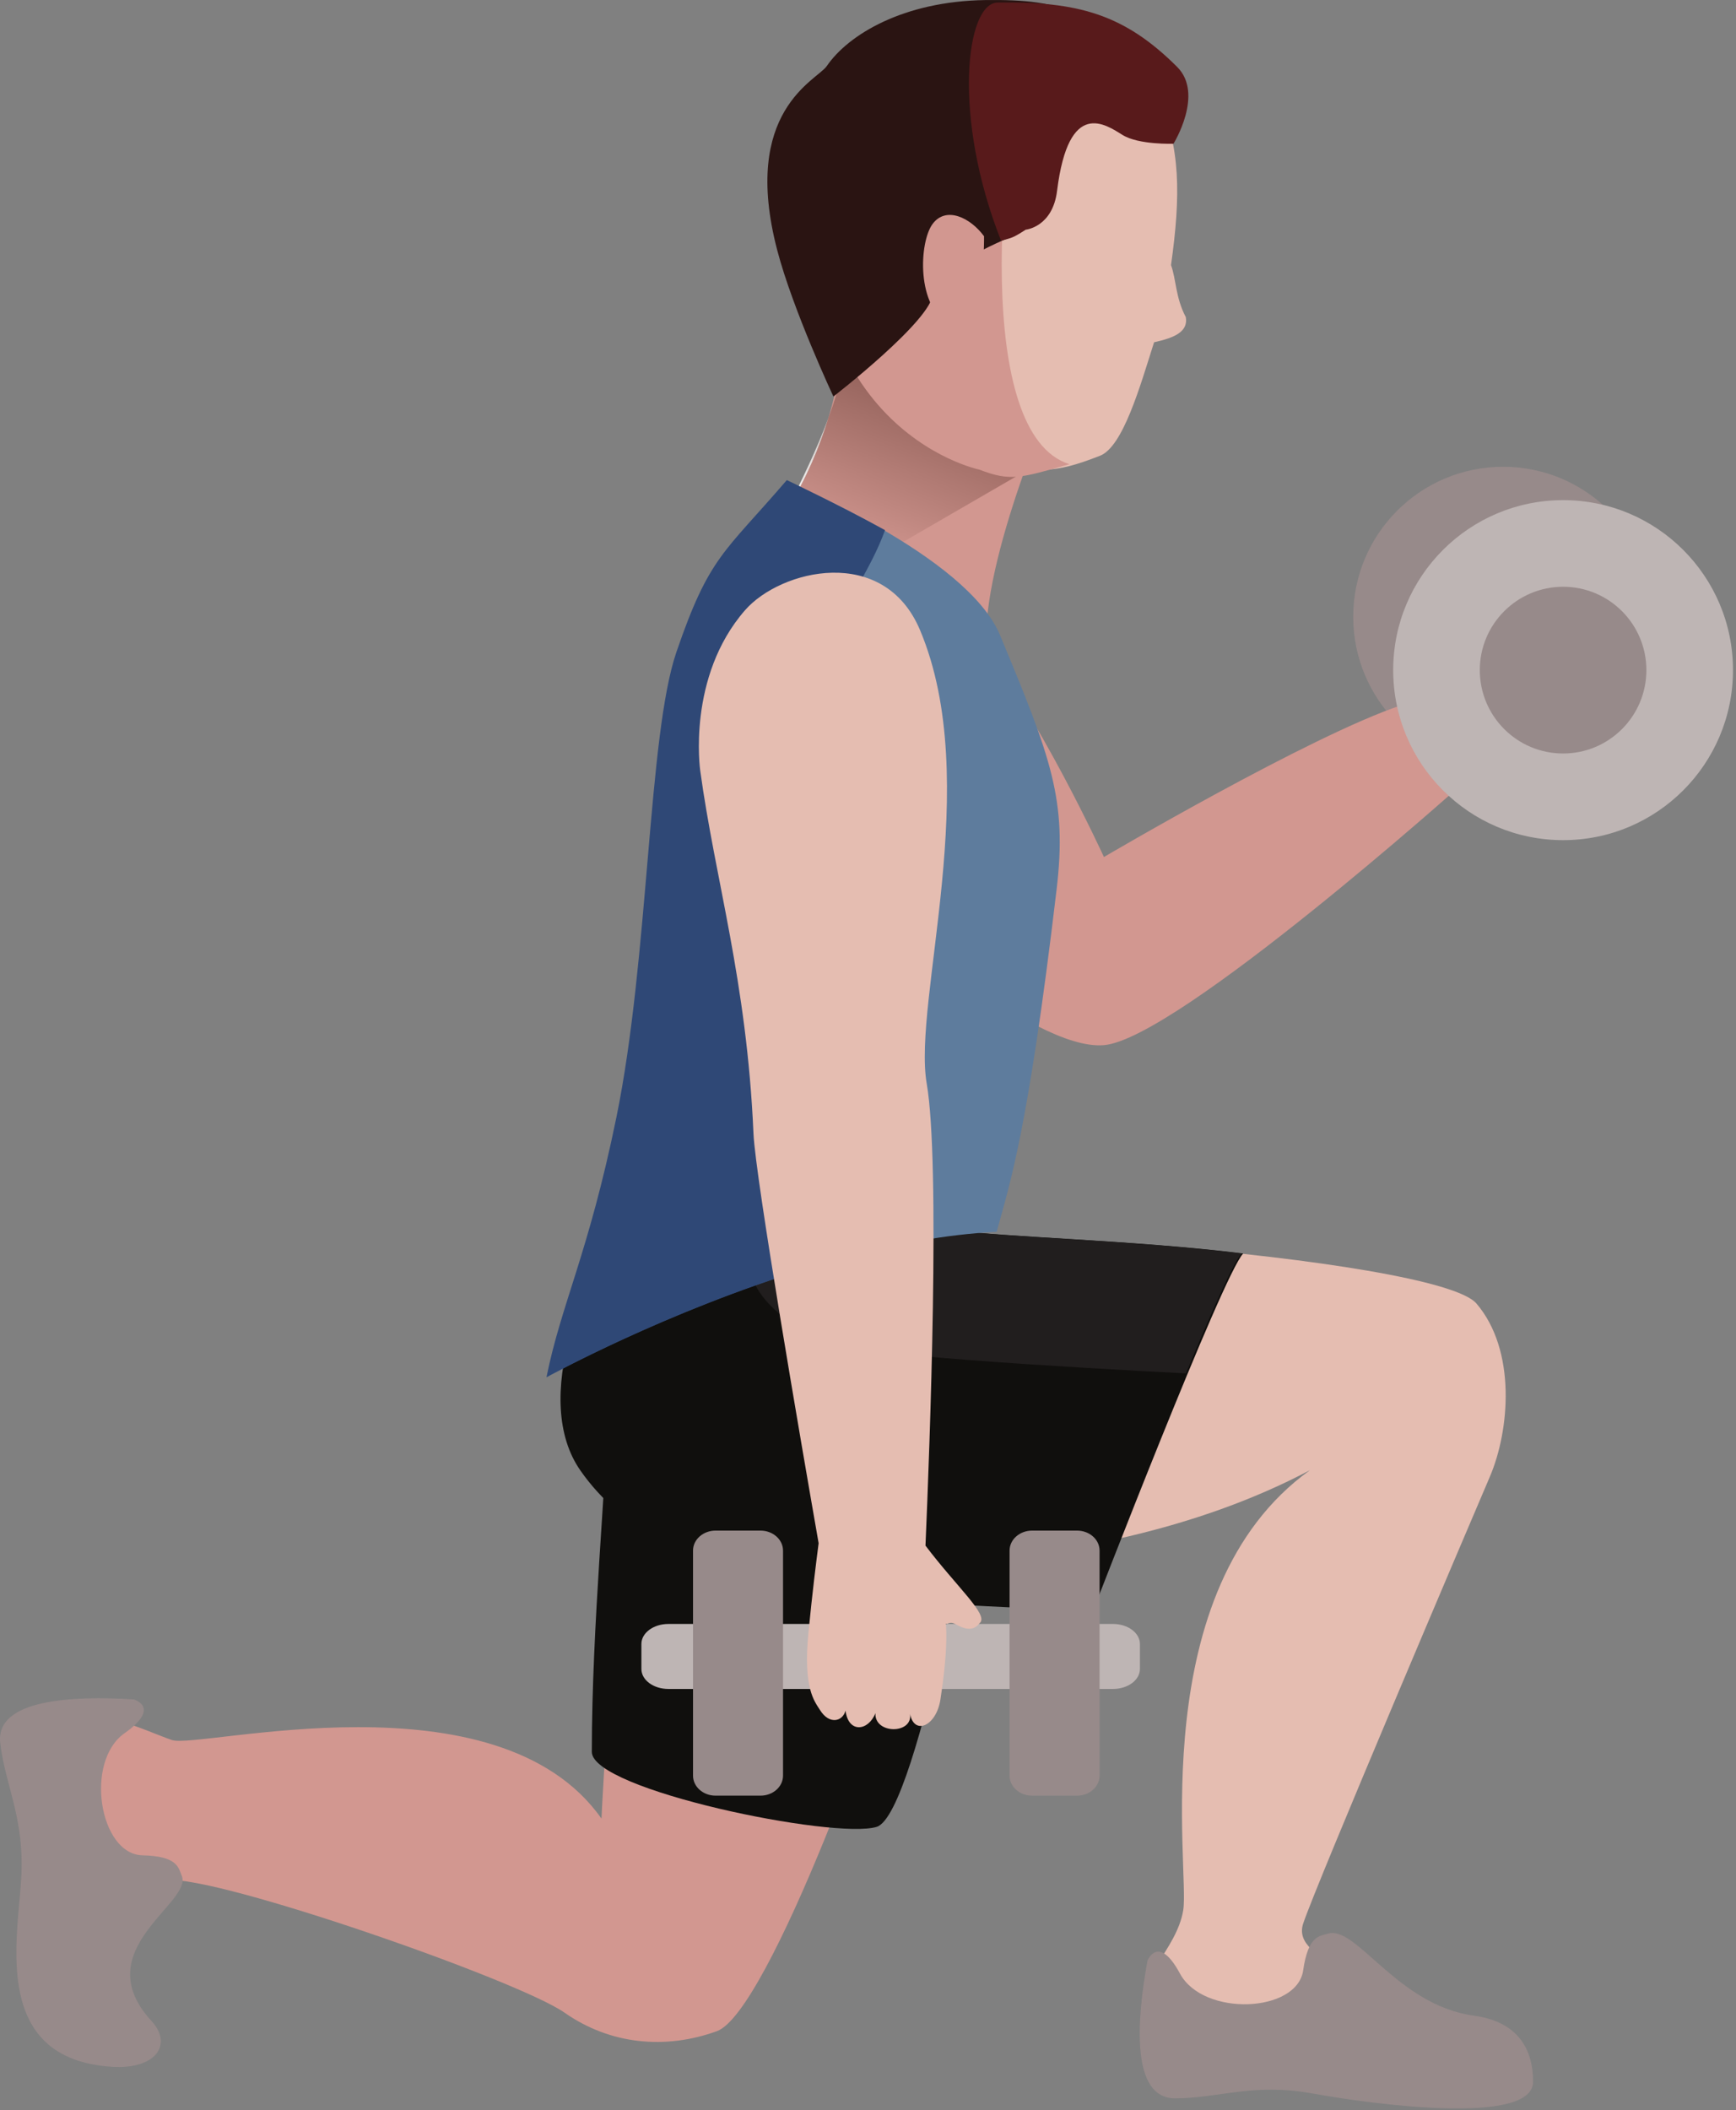 <svg width="270" height="328" viewBox="0 0 270 328" fill="none" xmlns="http://www.w3.org/2000/svg">
<rect x="0" y="0" width="270" height="328" fill="#808080" stroke="none"/>
<path d="M257.096 95.879C257.096 108.758 246.659 119.2 233.781 119.2C220.903 119.2 210.466 108.758 210.466 95.879C210.466 83.003 220.903 72.56 233.781 72.56C246.659 72.56 257.096 83.003 257.096 95.879Z" fill="#978A8A"/>
<path d="M245.21 95.879C245.21 102.195 240.096 107.309 233.781 107.309C227.456 107.309 222.347 102.195 222.347 95.879C222.347 89.565 227.456 84.452 233.781 84.452C240.096 84.452 245.21 89.565 245.21 95.879Z" fill="#978A8A"/>
<path d="M143.352 241.748C137.915 262.997 119.415 312.861 111.508 315.738C103.602 318.611 94.989 317.894 87.795 312.861C80.625 307.842 33.928 291.554 26.027 292.267C18.121 292.988 13.809 302.086 13.809 302.086C13.809 302.086 4.474 274.071 8.79 269.048C13.087 264.023 22.432 269.048 26.739 270.485C31.046 271.924 77.282 259.636 93.55 282.699C93.55 282.699 95.473 238.871 100.502 230.969C105.525 223.068 143.352 241.748 143.352 241.748" fill="#D29790"/>
<path d="M94.386 221.025C94.386 229.578 92.045 252.636 92.045 272.327C92.045 278.253 129.847 285.993 136.353 283.981C142.863 281.985 152.678 224.918 152.678 224.918L94.386 221.025Z" fill="#100F0D"/>
<path d="M22.157 288.407C15.447 288.24 13.111 273.815 19.374 269.422C25.144 265.366 20.794 264.169 20.794 264.169C11.236 263.572 -0.769 264.147 0.039 270.956C0.841 277.765 3.89 282.645 3.291 292.205C2.707 301.758 -1.239 320.054 17.38 321.279C24.232 321.726 26.934 317.827 23.558 314.156C13.377 303.103 30.035 295.822 28.268 291.582C27.741 290.328 27.641 288.525 22.157 288.407" fill="#978A8A"/>
<path d="M151.875 99.252C161.315 110.572 171.695 133.222 171.695 133.222C171.695 133.222 203.78 114.346 217.931 109.631C221.71 112.462 227.371 121.901 227.371 121.901C227.371 121.901 183.025 161.527 171.695 162.467C160.375 163.422 135.844 140.767 135.844 140.767L151.875 99.252Z" fill="#D29790"/>
<path d="M125.991 193.304C139.462 189.159 223.41 195.374 229.631 202.631C235.851 209.89 234.821 222.321 231.706 229.578C228.6 236.832 204.753 292.794 202.683 299.015C200.613 305.234 216.159 307.304 220.309 312.494C224.45 317.675 179.145 317.229 177.811 312.494C176.486 307.76 182.996 303.16 184.027 296.949C185.066 290.723 177.811 247.193 203.723 228.543C168.49 247.193 120.81 244.088 106.299 240.983C91.788 237.873 125.991 193.304 125.991 193.304" fill="#E5BDB1"/>
<path d="M202.684 306.278C201.744 312.913 187.147 313.531 183.519 306.787C180.171 300.58 178.471 304.768 178.471 304.768C176.748 314.186 175.907 326.185 182.759 326.185C189.621 326.185 194.82 323.729 204.246 325.448C213.672 327.149 238.435 330.453 238.435 323.61C238.435 316.755 234.233 314.009 229.28 313.34C217.371 311.76 211.003 299.319 206.578 300.571C205.258 300.957 203.463 300.838 202.684 306.278" fill="#978A8A"/>
<path d="M153.352 99.365C153.352 84.665 164.934 59.194 164.934 59.194L130.916 39.321C130.916 39.321 134.805 59.194 122.411 79.28C120.36 82.614 153.352 99.365 153.352 99.365" fill="#D29790"/>
<path d="M101.636 183.455C89.718 197.967 82.837 217.877 90.24 228.543C103.189 247.193 133.769 249.275 170.038 250.31C170.038 250.31 190.247 197.967 193.358 194.857C176.776 192.787 155.009 192.269 148.793 191.234C142.573 190.199 101.636 183.455 101.636 183.455Z" fill="#100F0D"/>
<path d="M148.532 191.234C145.108 190.665 130.327 188.355 117.762 186.404C115.188 195.161 114.381 201.879 128.323 208.59C132.516 210.612 166.277 212.563 184.449 213.489C188.315 204.159 191.876 196.083 193.106 194.857C176.515 192.787 154.748 192.269 148.532 191.234" fill="#211E1E"/>
<path d="M131.799 87.408L118.864 85.776C118.864 85.776 125.364 74.404 128.855 64.934C127.477 69.516 125.426 74.389 122.411 79.28C121.618 80.565 126.053 83.858 131.799 87.408Z" fill="url(#paint0_linear_1219_4183)"/>
<path d="M134.42 87.742L131.799 87.408C126.053 83.858 121.618 80.566 122.411 79.28C125.427 74.389 127.478 69.516 128.855 64.934C129.885 62.147 130.655 59.522 130.916 57.398C131.22 54.939 132.203 53.998 133.542 53.998C137.279 53.998 143.789 61.34 146.087 63.638C149.164 66.715 159.293 73.339 159.293 73.339L134.42 87.742" fill="url(#paint1_linear_1219_4183)"/>
<path d="M180.105 15.219C172.607 -0.709 132.065 -8.414 128.105 18.081C120.925 66.344 151.785 71.369 151.785 71.369C161.292 73.625 163.742 73.71 171.064 70.855C174.649 69.47 177.299 60.116 179.492 53.206C182.674 52.507 184.811 51.567 184.431 49.302C182.812 46.236 182.945 43.442 182.128 41.211C183.662 30.365 183.614 22.664 180.105 15.219Z" fill="#E5BDB1"/>
<path d="M160.166 4.377C146.742 1.634 129.89 2.648 127.563 18.181C120.379 66.439 152.283 72.992 152.283 72.992C157.17 74.867 158.632 74.337 166.334 72.157C151.443 67.531 155.251 23.456 160.166 4.377" fill="#D29790"/>
<path d="M128.589 10.27C131.922 5.394 140.484 0.194 153.243 0.009C165.617 -0.158 170.575 1.932 178.281 11.947C181.909 16.671 163.49 14.354 160.56 15.223C157.621 16.083 157.768 36.605 157.768 36.605C157.768 36.605 145.237 41.51 145.09 45.652C144.943 49.782 129.619 61.639 129.619 61.639C129.619 61.639 123.323 48.206 120.887 38.909C115.189 17.161 127.074 12.492 128.589 10.27Z" fill="#2A1412"/>
<path d="M164.407 29.663C166.211 15.161 172.004 19.392 174.62 20.997C177.123 22.536 182.512 22.345 182.512 22.345C182.512 22.345 187.308 14.62 183.087 10.407C174.82 2.146 167.541 0.213 155.166 0.393C150.171 0.465 148.105 18.233 155.693 37.408C157.355 36.967 157.426 37.056 159.535 35.702C159.535 35.702 163.708 35.314 164.407 29.663" fill="#581A1B"/>
<path d="M153.048 36.724C150.93 33.842 147.151 31.994 145.052 34.806C142.958 37.598 142.416 47.779 147.849 50.608C153.262 53.434 153.048 36.724 153.048 36.724" fill="#D29790"/>
<path d="M122.373 74.897C112.577 86.294 110.388 86.37 105.259 101.327C100.824 114.276 101.024 148.769 95.938 173.613C91.598 194.79 87.362 202.625 85.05 214.03C85.05 214.03 123.137 193.043 155.009 191.485C157.036 184.03 159.866 176.021 164.335 138.246C165.982 124.385 163.546 117.965 155.531 98.728C150.351 86.294 122.373 74.897 122.373 74.897Z" fill="#5E7C9D"/>
<path d="M105.198 101.379C100.763 114.343 100.953 148.836 95.872 173.674C91.532 194.857 87.291 202.686 84.993 214.097C84.993 214.097 103.617 203.836 125.716 197.131C126.832 175.013 130.669 99.555 131.11 96.464C131.537 93.42 135.431 88.552 137.649 82.409C130.265 78.358 122.373 74.63 122.373 74.63C112.577 86.038 110.321 86.431 105.198 101.379" fill="#2F4876"/>
<path d="M177.293 259.436C177.293 261.159 175.418 262.546 173.105 262.546H103.954C101.632 262.546 99.756 261.159 99.756 259.436V255.552C99.756 253.837 101.632 252.441 103.954 252.441H173.105C175.418 252.441 177.293 253.837 177.293 255.552V259.436" fill="#BEB5B4"/>
<path d="M121.784 276.022C121.784 277.741 120.212 279.132 118.284 279.132H111.285C109.357 279.132 107.786 277.741 107.786 276.022V241.036C107.786 239.321 109.357 237.93 111.285 237.93H118.284C120.212 237.93 121.784 239.321 121.784 241.036V276.022" fill="#978A8A"/>
<path d="M171.016 276.022C171.016 277.741 169.449 279.132 167.516 279.132H160.517C158.589 279.132 157.018 277.741 157.018 276.022V241.036C157.018 239.321 158.589 237.93 160.517 237.93H167.516C169.449 237.93 171.016 239.321 171.016 241.036V276.022" fill="#978A8A"/>
<path d="M143.941 240.265C144.61 224.824 146.272 180.864 144.131 168.432C141.918 155.606 153.015 121.512 143.095 97.955C137.473 84.607 121.409 88.534 115.887 94.844C106.822 105.211 108.897 119.722 108.897 119.722C111.224 136.816 116.148 152.367 117.188 176.2C117.482 183.052 124.629 224.501 127.321 239.891C126.917 243.011 126.362 247.408 125.735 253.804C124.89 262.461 126.661 264.436 127.554 265.851C128.978 268.125 131.053 267.627 131.504 265.917C131.955 269.474 135.052 269.103 136.158 266.306C135.968 269.607 141.989 269.607 141.543 266.434C142.188 269.803 145.631 268.339 146.267 264.165C147.345 257.232 147.231 253.756 147.108 252.38C147.336 252.617 147.668 251.933 148.665 252.502C151.291 254.003 152.032 252.636 152.426 252.252C153.718 250.959 148.803 246.685 143.941 240.265" fill="#E5BDB1"/>
<path d="M269.532 104.167C269.532 118.768 257.704 130.6 243.112 130.6C228.515 130.6 216.682 118.768 216.682 104.167C216.682 89.579 228.515 77.746 243.112 77.746C257.704 77.746 269.532 89.579 269.532 104.167Z" fill="#BEB5B4"/>
<path d="M256.061 104.167C256.061 111.332 250.263 117.129 243.112 117.129C235.956 117.129 230.153 111.332 230.153 104.167C230.153 97.015 235.956 91.212 243.112 91.212C250.263 91.212 256.061 97.015 256.061 104.167Z" fill="#978A8A"/>
<defs>
<linearGradient id="paint0_linear_1219_4183" x1="136.148" y1="86.915" x2="151.302" y2="48.837" gradientUnits="userSpaceOnUse">
<stop stop-color="white"/>
<stop offset="0.713" stop-color="#B0A19B"/>
<stop offset="1" stop-color="#B0A19B"/>
</linearGradient>
<linearGradient id="paint1_linear_1219_4183" x1="136.149" y1="86.915" x2="151.302" y2="48.837" gradientUnits="userSpaceOnUse">
<stop stop-color="#D29790"/>
<stop offset="0.713" stop-color="#8F5E57"/>
<stop offset="1" stop-color="#8F5E57"/>
</linearGradient>
</defs>
</svg>
